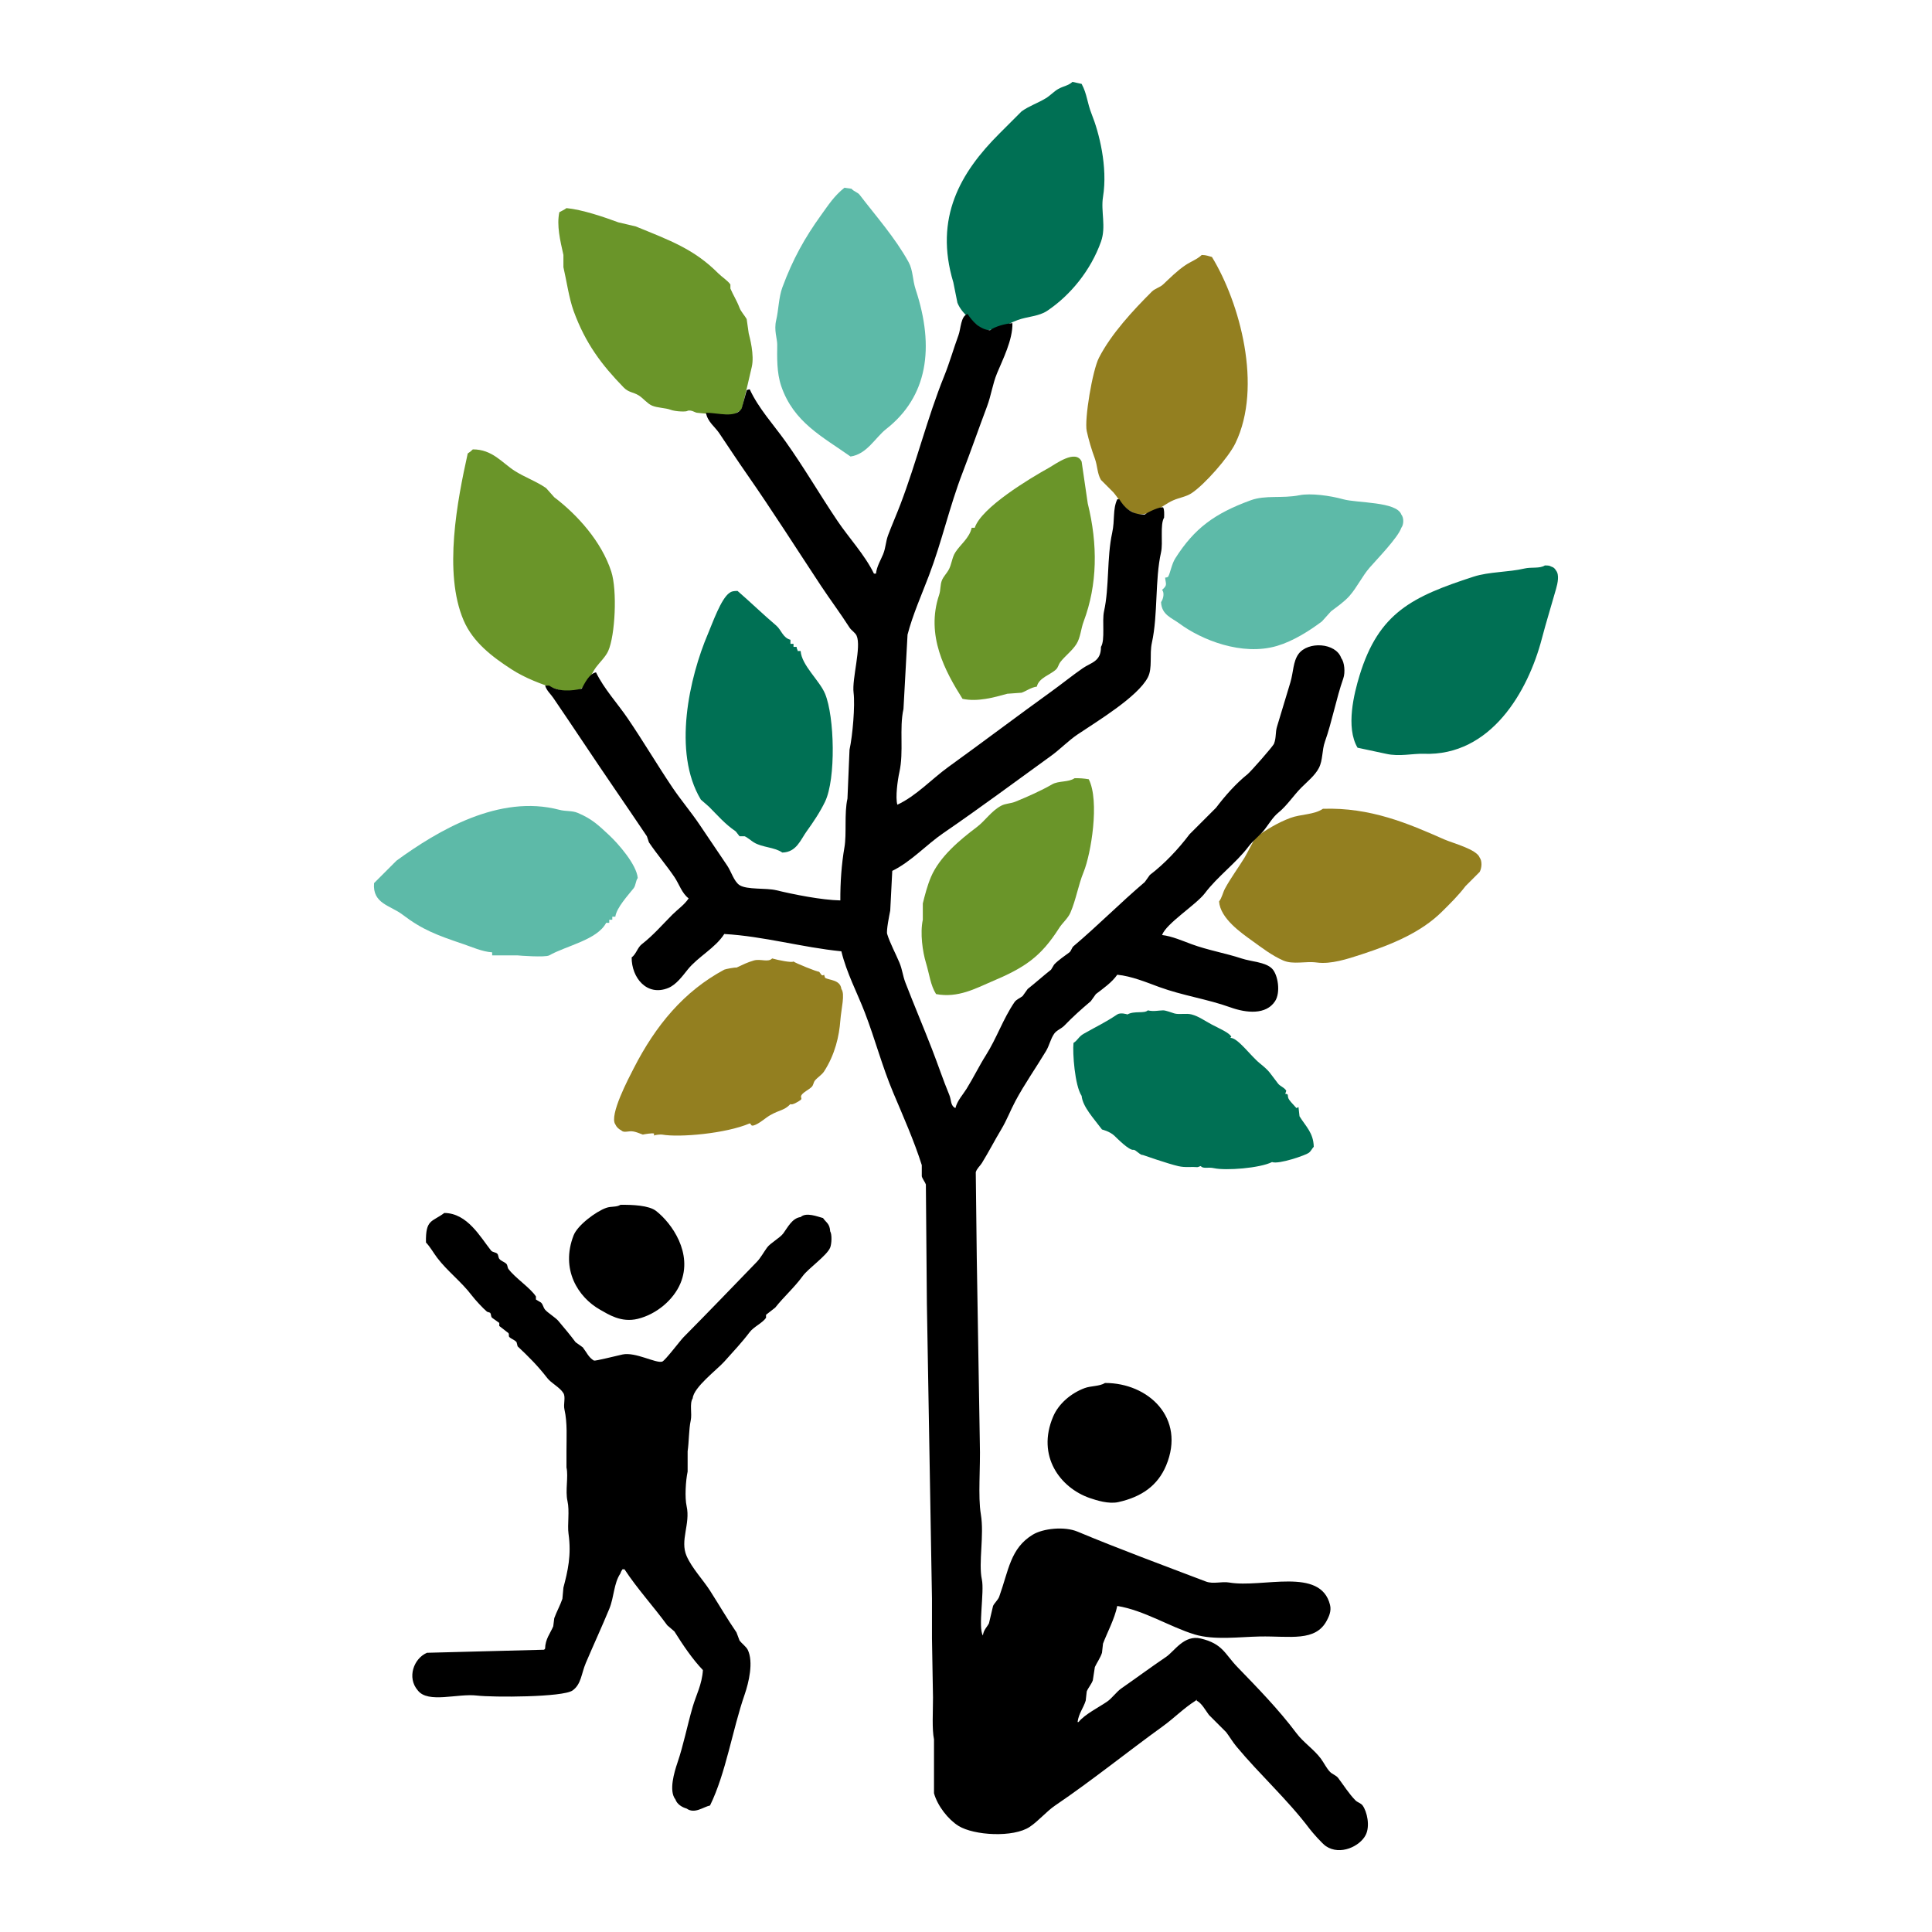 <?xml version="1.0" encoding="UTF-8" standalone="yes"?>
<svg xmlns="http://www.w3.org/2000/svg" width="375px" height="375px" viewBox="0 0 375 375" version="1.1">
  <rect width="375px" height="375px" style="fill:#ffffff;"/>
  <g id="surface1">
    <path style=" stroke:none;fill-rule:nonzero;fill:rgb(100%,100%,100%);fill-opacity:1;" d="M 375 186.707 C 375 290.258 291.055 374.207 187.5 374.207 C 83.945 374.207 0 290.258 0 186.707 C 0 83.152 83.945 -0.793 187.5 -0.793 C 291.055 -0.793 375 83.152 375 186.707 Z M 375 186.707 "/>
    <path style=" stroke:none;fill-rule:evenodd;fill:rgb(36.471%,72.941%,65.882%);fill-opacity:1;" d="M 163.902 36.441 L 165.285 36.641 C 165.695 37.156 166.469 37.309 166.863 37.824 C 170.07 42.008 173.746 46.148 176.352 50.867 C 177.242 52.484 177.098 54.277 177.734 56.203 C 181.465 67.492 180.031 76.992 172.004 83.277 C 169.906 84.918 168.262 88.172 165.086 88.609 C 159.594 84.73 154.055 81.969 151.648 74.977 C 150.734 72.32 150.84 69.367 150.859 66.875 C 150.867 65.754 150.188 64.09 150.66 62.133 C 151.113 60.254 151.148 57.699 151.848 55.809 C 153.891 50.266 156.223 46.133 159.355 41.777 C 160.84 39.711 161.926 38.016 163.902 36.441 Z M 226.148 112.125 C 226.559 112.055 226.527 112.078 226.742 111.93 C 227.176 111.148 227.41 109.496 228.125 108.371 C 231.82 102.555 235.73 99.676 242.746 97.109 C 245.66 96.043 248.832 96.797 252.234 96.121 C 254.395 95.691 258.156 96.191 260.73 96.91 C 263.43 97.664 271.09 97.328 271.996 99.875 C 272.504 100.484 272.496 101.805 271.996 102.445 C 271.355 104.34 267.289 108.52 265.867 110.152 C 264.371 111.867 263.422 113.984 261.918 115.684 C 260.93 116.797 259.559 117.742 258.359 118.648 C 257.766 119.309 257.172 119.965 256.578 120.625 C 254.156 122.441 251.031 124.434 247.887 125.367 C 241.047 127.395 233.145 124.164 228.914 121.02 C 227.441 119.926 225.461 119.348 225.359 116.871 C 225.852 116.184 226.027 114.988 225.555 114.5 C 226.652 113.551 226.277 113.406 226.148 112.125 Z M 119.438 177.93 L 118.844 177.93 L 118.844 178.523 L 118.254 178.523 L 118.254 179.117 L 117.66 179.117 C 115.934 182.43 109.918 183.562 106.594 185.441 C 105.844 185.863 100.695 185.48 100.469 185.441 L 95.527 185.441 L 95.527 184.848 C 93.578 184.723 91.535 183.785 89.992 183.266 C 84.855 181.535 81.973 180.465 78.137 177.535 C 75.75 175.715 72.27 175.414 72.605 171.41 L 76.949 167.062 C 85.008 161.195 96.926 154.113 108.57 157.184 C 109.84 157.516 111.031 157.316 112.125 157.777 C 114.941 158.953 116.242 160.25 118.25 162.121 C 119.895 163.652 123.566 167.773 123.785 170.422 C 123.379 170.945 123.414 171.859 122.996 172.398 C 122.027 173.637 119.648 176.191 119.438 177.93 Z M 119.438 177.93 "/>
    <path style=" stroke:none;fill-rule:evenodd;fill:rgb(57.647%,49.804%,12.549%);fill-opacity:1;" d="M 233.262 49.484 C 234.188 49.508 234.52 49.703 235.238 49.879 C 240.625 58.703 245.125 75.016 239.785 86.043 C 238.445 88.809 233.766 94.098 231.285 95.727 C 230.215 96.43 228.941 96.578 227.727 97.109 C 225.48 98.094 224.324 99.844 220.613 99.875 C 220.004 99.387 219.234 99.191 218.637 98.691 C 217.641 97.848 216.945 96.512 216.07 95.527 L 213.699 93.156 C 212.961 91.918 213.035 90.445 212.512 89.008 C 211.867 87.266 211.34 85.484 210.934 83.672 C 210.453 81.398 212.039 71.906 213.305 69.441 C 215.711 64.762 219.973 60.191 223.578 56.598 C 224.18 56 225.133 55.797 225.754 55.215 C 227.137 53.918 228.492 52.539 230.102 51.461 C 231.145 50.762 232.375 50.336 233.262 49.484 Z M 256.777 156.984 C 266.004 156.684 273.352 159.844 280.293 162.914 C 282.035 163.684 286.633 164.844 287.211 166.469 C 287.676 167.098 287.656 168.371 287.211 169.234 L 284.445 172.004 C 283.074 173.812 281.492 175.363 279.898 176.941 C 275.891 180.926 270.316 183.277 264.285 185.242 C 261.531 186.141 258.34 187.195 255.594 186.824 C 253.367 186.523 251.023 187.277 249.07 186.43 C 246.902 185.484 244.934 183.969 243.145 182.676 C 240.953 181.098 236.852 178.281 236.621 174.969 C 237.211 174.211 237.324 173.281 237.809 172.398 C 238.895 170.41 240.395 168.363 241.562 166.469 C 242.027 165.715 243.57 162.641 243.734 162.52 C 245.719 161.07 248.066 159.652 250.453 158.762 C 252.477 158.012 255.117 158.148 256.777 156.984 Z M 149.871 186.031 C 151.004 186.359 153.707 186.91 154.02 186.625 C 154.301 186.902 158.762 188.711 158.961 188.602 C 159.32 188.902 159.453 189.609 159.949 189.195 C 160.016 189.395 160.078 189.59 160.145 189.789 C 160.938 190.289 163.094 190.129 163.309 191.961 C 164.062 192.98 163.293 195.656 163.109 198.086 C 162.887 201.059 162.102 204.645 159.949 207.969 C 159.516 208.637 158.652 209.141 158.168 209.746 C 157.887 210.102 157.887 210.609 157.578 210.934 C 157.039 211.496 156.055 211.895 155.602 212.512 C 155.246 213 155.797 213.188 155.402 213.5 C 155.004 213.816 153.691 214.59 153.426 214.293 C 152.203 215.582 151.398 215.367 149.477 216.465 C 148.574 216.98 147.316 218.156 146.312 218.441 C 145.668 218.625 145.855 218.152 145.523 218.047 C 140.891 220.039 131.82 220.816 128.527 220.223 C 128.293 220.18 127.18 220.242 126.945 220.418 L 126.945 220.023 C 126.664 219.879 125.035 220.156 124.773 220.223 C 124.047 219.957 123.566 219.742 122.996 219.629 C 121.988 219.422 121.172 219.969 120.625 219.43 C 120.098 219.152 119.684 218.801 119.438 218.246 C 118.191 216.5 122.031 209.262 122.996 207.375 C 127.281 198.992 132.766 192.398 140.582 188.207 C 140.785 188.098 142.68 187.734 142.953 187.812 C 144.199 187.23 145.039 186.801 146.312 186.43 C 147.625 186.047 149.113 186.867 149.871 186.031 Z M 149.871 186.031 "/>
    <path style=" stroke:none;fill-rule:evenodd;fill:rgb(0%,43.922%,32.941%);fill-opacity:1;" d="M 208.164 15.891 L 209.945 16.285 C 211.035 18.332 210.977 19.852 211.918 22.215 C 213.301 25.672 215.051 32.336 214.094 38.219 C 213.637 41.02 214.742 43.992 213.699 46.914 C 211.719 52.469 207.762 57.328 203.227 60.352 C 201.625 61.418 199.414 61.422 197.496 62.133 C 195.363 62.922 193.895 64.117 190.777 64.109 C 189.117 62.512 186.754 61.051 185.836 58.773 C 185.57 57.453 185.309 56.137 185.043 54.82 C 181.25 42.227 186.48 33.426 193.938 25.969 C 195.387 24.52 196.836 23.07 198.285 21.621 C 199.758 20.551 201.441 20.023 203.027 19.051 C 203.793 18.586 204.645 17.699 205.398 17.273 C 206.391 16.711 207.391 16.625 208.164 15.891 Z M 299.855 109.754 C 300.395 109.754 300.766 109.762 301.043 109.953 C 301.621 110.141 301.738 110.301 302.031 110.742 C 302.703 111.598 302.34 113.199 302.031 114.301 C 301.16 117.398 300.07 120.898 299.266 123.984 C 296.613 134.133 289.418 146.797 276.34 146.312 C 274.219 146.234 271.645 146.906 269.031 146.312 C 267.188 145.918 265.344 145.523 263.496 145.129 C 261.168 141.168 262.82 134.609 263.891 131.098 C 267.617 118.906 274.137 115.793 286.023 111.93 C 289.02 110.957 292.801 111.082 295.906 110.348 C 297.242 110.031 298.848 110.402 299.855 109.754 Z M 153.426 124.18 L 153.426 124.973 L 154.02 124.973 L 154.02 125.562 L 154.613 125.562 C 154.688 125.973 154.66 125.945 154.809 126.156 L 154.809 126.355 L 155.402 126.355 C 155.594 129.148 159.078 132.078 160.145 134.656 C 161.988 139.105 162.273 151.156 160.145 155.602 C 159.191 157.59 157.832 159.621 156.59 161.332 C 155.398 162.973 154.613 165.418 151.848 165.48 C 150.254 164.391 147.984 164.52 146.312 163.504 C 145.848 163.223 145.059 162.531 144.535 162.32 L 143.547 162.32 C 143.484 162.281 142.887 161.418 142.754 161.332 C 140.711 159.945 139.316 158.289 137.617 156.59 C 137.09 156.129 136.562 155.668 136.035 155.207 C 130.48 146.004 133.82 131.445 137.422 122.996 C 138.316 120.898 139.938 116.246 141.57 115.09 C 141.98 114.762 142.391 114.715 143.152 114.695 C 145.727 116.926 148.078 119.219 150.66 121.414 C 151.664 122.27 151.934 123.789 153.426 124.18 Z M 222.789 196.109 C 223.887 196.379 224.863 196.125 225.754 196.109 C 226.277 196.102 227.492 196.574 227.926 196.703 C 228.859 196.98 230.25 196.629 231.285 196.902 C 232.691 197.27 233.812 198.129 235.238 198.879 C 236.641 199.617 238.73 200.508 238.992 201.25 C 238.926 201.316 238.859 201.383 238.797 201.449 C 240.238 201.383 242.738 204.949 244.527 206.387 C 246.539 208.008 246.383 208.164 248.082 210.34 C 248.469 210.836 249.375 211.133 249.664 211.723 C 249.598 211.922 249.531 212.117 249.465 212.316 C 250.324 212.332 249.695 212.723 250.258 213.5 C 250.613 214 251.211 214.57 251.641 215.082 C 251.773 215.016 251.902 214.949 252.035 214.883 C 252.102 215.477 252.168 216.07 252.234 216.664 C 253.418 218.609 254.941 219.859 255 222.59 C 254.613 222.996 254.484 223.441 254.012 223.777 C 253.52 224.184 248.227 226.055 246.898 225.555 C 244.527 226.75 237.922 227.246 235.633 226.742 C 234.434 226.477 233.59 226.922 233.066 226.348 C 232.93 226.301 232.641 226.578 232.273 226.543 C 231.121 226.438 230.094 226.66 228.715 226.348 C 226.633 225.871 221.801 224.172 221.801 224.172 C 221.363 224.281 220.398 223.117 220.023 223.184 C 219.148 223.34 216.805 220.918 216.27 220.418 C 215.375 219.59 213.895 219.234 213.895 219.234 C 212.328 217.125 210.148 214.836 209.945 212.711 C 208.602 210.703 208.168 204.316 208.363 202.438 C 209.223 201.875 209.363 201.211 210.34 200.656 C 213.098 199.09 214.457 198.508 216.859 196.902 C 217.484 196.484 218.727 196.855 218.836 196.902 C 220.172 196.148 222.129 196.785 222.789 196.109 Z M 222.789 196.109 "/>
    <path style=" stroke:none;fill-rule:evenodd;fill:rgb(41.569%,58.431%,16.078%);fill-opacity:1;" d="M 109.953 40.395 C 113.027 40.684 117.273 42.137 120.031 43.16 L 123.391 43.949 C 130.031 46.664 134.699 48.328 139.398 53.039 C 140.09 53.738 141.207 54.422 141.77 55.215 L 141.77 56.004 C 142.32 57.301 142.957 58.219 143.547 59.758 C 143.824 60.488 144.59 61.32 144.93 61.934 L 145.324 64.699 C 145.52 65.48 146.457 68.91 145.918 71.223 C 145.273 73.992 144.602 76.934 143.941 79.52 L 142.363 80.508 C 141.77 80.699 135.609 80.188 135.25 80.113 C 134.785 80.02 134.25 79.551 133.469 79.719 C 133.375 79.977 131.125 79.91 130.109 79.52 C 129.219 79.18 127.562 79.168 126.555 78.73 C 125.617 78.32 124.816 77.266 123.984 76.754 C 122.828 76.047 122.043 76.227 121.02 75.172 C 116.793 70.82 113.645 66.688 111.336 60.352 C 110.449 57.914 109.938 54.34 109.359 51.855 L 109.359 49.484 C 108.738 46.715 108.016 43.75 108.57 41.184 C 108.961 40.969 109.598 40.691 109.953 40.395 Z M 91.773 87.227 C 95.555 87.199 97.492 89.859 99.875 91.379 C 101.898 92.668 104.043 93.387 106 94.738 L 107.582 96.516 C 112.047 99.898 116.758 105.109 118.648 110.941 C 119.828 114.59 119.41 123.309 118.055 126.355 C 117.559 127.469 116.391 128.578 115.684 129.516 C 114.637 130.902 114.086 133.238 112.324 133.863 C 111.449 134.535 109.496 134.223 108.371 133.863 C 105.004 132.785 101.914 131.617 99.281 129.91 C 95.566 127.504 91.816 124.672 89.992 120.426 C 86.02 111.184 88.777 97.074 90.785 88.02 C 91.145 87.797 91.477 87.531 91.773 87.227 Z M 201.25 133.27 C 200.094 133.434 199.223 134.129 198.285 134.457 L 195.52 134.656 C 192.898 135.383 189.703 136.273 186.824 135.641 C 183.453 130.316 179.648 123.328 182.277 115.484 C 182.637 114.418 182.422 113.594 182.871 112.523 C 183.082 112.02 183.777 111.211 184.055 110.742 C 184.75 109.582 184.73 108.289 185.441 107.188 C 186.387 105.715 188.191 104.402 188.602 102.445 L 189.195 102.445 C 190.484 98.492 199.867 92.875 203.621 90.785 C 204.848 90.102 208.809 87.117 209.945 89.598 C 210.34 92.301 210.734 95 211.129 97.703 C 213.113 105.719 213.016 113.492 210.34 120.625 C 209.789 122.086 209.734 123.711 208.957 124.973 C 208.137 126.297 206.715 127.324 205.793 128.527 C 205.469 128.953 205.379 129.547 205.004 129.914 C 203.902 130.984 201.633 131.543 201.25 133.27 Z M 208.562 151.055 C 209.488 151.027 210.414 151.094 211.328 151.254 C 213.48 155.508 211.754 165.766 210.34 169.234 C 209.254 171.895 208.898 174.512 207.77 177.141 C 207.293 178.25 206.219 179.129 205.598 180.105 C 201.988 185.773 198.902 187.82 192.355 190.578 C 189.473 191.793 185.953 193.773 181.688 192.949 C 180.594 191.207 180.418 189.164 179.711 186.824 C 179.09 184.773 178.555 181.133 179.117 178.523 L 179.117 175.363 C 179.516 173.734 180.016 171.824 180.699 170.223 C 182.387 166.266 186.316 163.012 189.59 160.543 C 191.246 159.293 192.395 157.422 194.332 156.391 C 195.211 155.926 196.129 155.996 197.098 155.602 C 199.422 154.652 202.102 153.465 204.215 152.242 C 205.469 151.516 207.398 151.871 208.562 151.055 Z M 208.562 151.055 "/>
    <path style=" stroke:none;fill-rule:evenodd;fill:rgb(0%,0%,0%);fill-opacity:1;" d="M 196.508 62.723 C 196.598 65.961 194.578 69.891 193.543 72.406 C 192.629 74.617 192.414 76.672 191.566 78.93 C 190.012 83.062 188.402 87.668 186.824 91.773 C 184.258 98.445 182.844 105.051 180.301 111.73 C 178.93 115.34 177.141 119.363 176.152 123.191 C 175.887 128 175.625 132.809 175.363 137.617 C 174.516 141.402 175.457 145.906 174.57 149.871 C 174.219 151.453 173.766 154.805 174.176 156.195 C 177.836 154.496 180.875 151.18 184.055 148.883 C 190.781 144.031 197.352 139.059 204.016 134.258 C 206.09 132.766 208.113 131.121 210.141 129.715 C 211.789 128.57 213.707 128.441 213.699 125.562 C 214.543 124.156 213.871 120.551 214.293 118.648 C 215.328 113.977 214.824 108.227 215.871 103.434 C 216.43 100.871 215.938 98.918 216.859 96.91 L 217.258 96.91 C 218.254 98.492 219.543 99.898 222.195 99.875 C 222.812 99.363 225.246 98.277 225.754 98.492 C 226.02 98.883 225.973 99.777 225.949 100.469 C 225.125 101.828 225.773 105.336 225.359 107.188 C 224.145 112.609 224.789 119.254 223.578 124.773 C 223.078 127.051 223.742 129.668 222.789 131.492 C 220.805 135.289 212.891 140.039 209.152 142.559 C 207.387 143.75 205.742 145.461 204.016 146.707 C 197.012 151.773 190.191 156.84 183.066 161.727 C 179.789 163.977 176.852 167.246 173.188 169.039 C 173.059 171.609 172.926 174.176 172.793 176.746 C 172.641 177.504 172 180.637 172.199 181.289 C 172.723 183.012 173.875 185.16 174.57 186.824 C 175.164 188.238 175.195 189.316 175.758 190.773 C 177.355 194.918 179.285 199.473 180.895 203.621 C 182.082 206.676 183.07 209.66 184.254 212.512 C 184.703 213.594 184.441 214.574 185.441 215.082 C 185.82 213.602 186.902 212.477 187.613 211.328 C 188.965 209.148 190.066 206.867 191.371 204.805 C 193.477 201.461 194.688 197.785 196.902 194.531 C 197.27 193.988 197.957 193.75 198.484 193.344 L 199.473 191.961 C 201.043 190.719 202.445 189.453 204.016 188.207 C 204.215 187.879 204.41 187.547 204.609 187.219 C 205.457 186.32 206.582 185.609 207.574 184.848 C 207.934 184.57 208.023 183.949 208.363 183.66 C 213.121 179.637 217.445 175.246 222.195 171.211 L 223.184 169.828 C 226.051 167.648 228.723 164.793 230.891 161.926 C 232.602 160.211 234.316 158.5 236.031 156.785 C 237.777 154.473 239.898 152.074 242.156 150.266 C 242.75 149.789 247.09 144.879 247.293 144.336 C 247.762 143.078 247.5 142.227 247.887 140.977 C 248.699 138.328 249.648 135.137 250.453 132.48 C 251.055 130.496 250.965 128.418 252.035 126.945 C 253.859 124.434 259.285 124.73 260.336 127.738 C 260.953 128.512 261.148 130.504 260.73 131.688 C 259.375 135.527 258.535 140.113 257.172 143.941 C 256.559 145.672 256.801 147.512 255.988 149.078 C 255.25 150.504 253.734 151.727 252.629 152.832 C 251.02 154.441 249.867 156.324 248.082 157.773 C 247.105 158.57 246.289 159.918 245.512 160.934 C 244.598 162.141 243.305 163.035 242.352 164.297 C 239.879 167.566 236.363 170.07 233.855 173.387 C 232.18 175.602 226.371 179.227 225.555 181.488 C 227.465 181.707 229.641 182.66 231.285 183.266 C 234.457 184.434 237.926 185.023 240.969 186.031 C 242.906 186.676 245.605 186.711 246.898 188.008 C 248.066 189.18 248.598 192.641 247.488 194.332 C 245.742 197.004 241.953 196.656 238.797 195.52 C 234.344 193.914 229.57 193.254 224.961 191.566 C 222.582 190.691 219.621 189.457 216.859 189.195 C 215.84 190.672 214.141 191.859 212.711 192.949 L 211.723 194.332 C 209.898 195.879 208.227 197.359 206.586 199.074 C 206.023 199.66 205.07 199.977 204.609 200.656 C 203.875 201.73 203.703 202.887 203.027 204.016 C 201.141 207.156 198.816 210.477 197.098 213.699 C 196.074 215.621 195.445 217.375 194.332 219.23 C 193.082 221.309 191.922 223.574 190.578 225.754 C 190.242 226.297 189.598 226.812 189.395 227.531 C 189.457 233.062 189.523 238.598 189.59 244.129 C 189.789 256.117 189.984 268.105 190.184 280.094 C 190.332 284.918 189.797 290.426 190.383 293.93 C 191.066 298.039 189.883 303.32 190.578 306.574 C 191.094 308.98 189.812 315.887 190.777 317.445 C 190.926 316.305 191.578 315.848 191.961 315.074 C 192.223 313.953 192.488 312.832 192.75 311.715 C 193 311.156 193.719 310.539 193.938 309.934 C 195.789 304.809 196.082 300.543 200.461 297.879 C 202.453 296.668 206.605 296.223 209.152 297.289 C 217.125 300.625 225.91 303.871 234.055 306.969 C 235.496 307.52 237.094 306.91 238.598 307.168 C 245.066 308.281 256.328 304.074 258.16 311.516 C 258.465 312.738 257.895 313.848 257.566 314.48 C 255.383 318.746 250.383 317.531 244.527 317.641 C 240.602 317.715 235.672 318.395 231.879 317.246 C 227.102 315.797 222.051 312.551 216.859 311.715 C 216.34 314.242 214.914 316.859 214.094 319.023 C 214.027 319.617 213.961 320.211 213.895 320.805 C 213.602 321.754 212.863 322.801 212.512 323.57 C 212.383 324.426 212.25 325.281 212.117 326.141 C 211.871 326.875 211.188 327.641 210.934 328.312 C 210.867 328.906 210.801 329.5 210.734 330.094 C 210.281 331.555 209.402 332.516 209.152 334.242 L 209.352 334.242 C 210.512 332.773 213.266 331.398 214.883 330.289 C 215.859 329.621 216.695 328.383 217.652 327.719 C 220.629 325.648 223.34 323.633 226.348 321.594 C 227.965 320.496 229.832 317.262 233.066 318.035 C 237.363 319.066 237.719 321.027 240.18 323.57 C 244.141 327.664 248.195 331.816 251.641 336.414 C 252.969 338.191 255.062 339.57 256.383 341.355 C 256.996 342.184 257.449 343.188 258.16 343.926 C 258.613 344.387 259.348 344.586 259.742 345.109 C 260.82 346.539 261.844 348.188 263.102 349.457 C 263.492 349.852 264.152 349.984 264.484 350.445 C 265.344 351.637 265.969 354.43 265.078 356.176 C 263.973 358.344 260.156 360.211 257.371 358.348 C 256.641 357.859 254.77 355.73 254.207 354.992 C 249.895 349.27 244.523 344.453 239.98 338.984 C 239.234 338.086 238.703 337.145 238.004 336.219 L 234.645 332.859 C 233.992 331.992 233.262 330.582 232.273 330.094 L 232.273 329.895 C 232.207 329.961 232.141 330.027 232.078 330.094 C 229.797 331.527 227.879 333.496 225.754 335.031 C 218.684 340.141 212.039 345.535 204.805 350.445 C 203.098 351.605 201.598 353.438 199.867 354.594 C 196.711 356.707 189.051 356.277 186.031 354.398 C 184.051 353.164 181.977 350.535 181.289 348.074 L 181.289 337.602 C 180.879 335.645 181.094 332.281 181.094 329.5 C 181.027 325.68 180.961 321.859 180.895 318.035 L 180.895 310.332 C 180.566 291.23 180.238 272.125 179.906 253.023 C 179.84 245.316 179.773 237.609 179.711 229.902 C 179.582 229.5 179.051 228.828 178.918 228.32 L 178.918 226.148 C 177.461 221.512 175.254 216.551 173.387 212.117 C 171.191 206.906 169.895 201.812 167.852 196.504 C 166.395 192.715 164.312 188.812 163.309 184.648 C 155.68 183.891 148.258 181.727 140.582 181.289 C 138.805 184.059 135.488 185.688 133.469 188.207 C 132.477 189.445 131.262 191.129 129.715 191.762 C 125.57 193.461 122.582 189.781 122.602 185.836 C 123.48 185.203 123.734 183.918 124.578 183.266 C 126.793 181.551 128.547 179.496 130.504 177.535 C 131.555 176.484 132.832 175.637 133.668 174.375 C 132.359 173.406 131.828 171.594 130.898 170.223 C 129.383 167.988 127.469 165.742 125.961 163.504 C 125.828 163.109 125.695 162.715 125.562 162.32 C 121.465 156.227 117.242 150.145 113.113 143.941 C 111.254 141.145 109.328 138.309 107.383 135.445 C 106.859 134.668 106.148 134.125 105.805 133.07 L 106.594 133.07 C 108.355 134.32 110.965 134.141 112.918 133.664 C 113.477 132.645 114.363 130.754 115.684 130.504 C 117.242 133.707 119.848 136.52 121.809 139.395 C 124.852 143.859 127.484 148.344 130.504 152.832 C 132.141 155.266 134.207 157.703 135.84 160.145 C 137.637 162.832 139.414 165.457 141.176 168.051 C 141.91 169.129 142.473 171.113 143.547 171.805 C 144.996 172.734 148.691 172.316 150.66 172.793 C 154.039 173.609 159.492 174.703 163.109 174.77 C 163.086 171.305 163.348 167.668 163.902 164.492 C 164.367 161.816 163.84 157.879 164.492 155.008 C 164.625 151.848 164.758 148.684 164.891 145.523 C 165.492 142.785 165.992 136.941 165.68 134.457 C 165.336 131.75 167.227 125.547 166.27 123.391 C 166.008 122.793 165.234 122.348 164.891 121.809 C 163.098 119.004 161.133 116.395 159.355 113.707 C 154.523 106.395 149.934 99.148 144.93 91.969 C 143.129 89.387 141.406 86.758 139.594 84.066 C 138.77 82.836 137.324 81.867 137.027 80.113 C 139.551 80.148 142.695 81.211 143.941 79.324 C 144.27 78.137 144.602 76.953 144.93 75.766 C 145.141 75.617 145.117 75.648 145.523 75.566 C 147.188 79.207 150.176 82.473 152.438 85.645 C 156.035 90.688 159.055 95.91 162.52 101.059 C 164.773 104.418 167.805 107.613 169.633 111.336 L 170.027 111.336 C 170.18 109.922 170.953 108.711 171.41 107.582 C 171.949 106.25 171.891 105.176 172.398 103.828 C 173.082 102.008 174.082 99.707 174.77 97.898 C 177.93 89.594 180.012 81.055 183.266 73 C 184.332 70.363 185.105 67.594 186.031 65.094 C 186.512 63.805 186.465 61.328 187.812 60.945 C 188.648 62.258 190.156 63.969 192.16 64.105 C 193.109 63.371 195.078 62.832 196.508 62.723 Z M 120.426 233.855 C 122.75 233.82 125.957 233.961 127.344 235.043 C 130.418 237.441 134.512 243.25 132.086 249.07 C 130.742 252.297 127.43 255.098 123.785 255.988 C 120.562 256.777 118.086 255.117 116.473 254.211 C 112.199 251.801 108.762 246.395 111.336 239.785 C 112.102 237.812 115.66 235.16 117.66 234.449 C 118.656 234.094 119.648 234.355 120.426 233.855 Z M 86.238 235.438 C 90.727 235.465 93.238 240.129 95.328 242.746 C 95.586 243.07 96.227 243.051 96.516 243.34 C 96.762 243.586 96.695 244.043 96.91 244.328 C 97.246 244.781 97.906 244.918 98.293 245.316 C 98.539 245.57 98.473 246.012 98.688 246.305 C 99.977 248.047 102.922 249.945 104.023 251.641 L 104.023 252.234 L 105.012 252.828 C 105.43 253.234 105.414 253.742 105.805 254.211 C 106.312 254.816 107.828 255.734 108.371 256.383 C 109.539 257.777 110.645 259.074 111.73 260.531 L 113.117 261.52 C 113.828 262.426 114.273 263.527 115.289 264.09 C 115.598 264.188 119.605 263.168 120.824 262.906 C 123.324 262.367 127.297 264.668 128.531 264.289 C 129.086 264.117 132.012 260.219 132.68 259.543 C 137.461 254.719 142.18 249.801 146.906 244.922 C 147.625 244.18 148.258 243.016 148.883 242.156 C 149.527 241.266 151.379 240.297 152.047 239.387 C 152.871 238.27 153.746 236.438 155.406 236.227 C 156.477 235.234 158.699 236.148 159.75 236.426 C 160.363 237.316 161.051 237.496 161.137 238.992 C 161.516 239.609 161.422 241.453 161.137 242.156 C 160.5 243.719 156.883 246.199 155.801 247.688 C 154.195 249.895 152.168 251.668 150.465 253.812 C 149.871 254.277 149.277 254.738 148.688 255.199 L 148.688 255.789 C 147.941 256.84 146.312 257.516 145.523 258.555 C 143.988 260.59 142.273 262.395 140.582 264.289 C 139.223 265.816 134.633 269.262 134.457 271.402 C 133.789 272.477 134.371 274.328 134.062 275.75 C 133.695 277.434 133.738 279.902 133.469 281.68 L 133.469 285.629 C 133.082 287.438 132.898 290.668 133.273 292.348 C 134.039 295.816 131.934 298.977 133.273 302.031 C 134.305 304.387 136.461 306.629 137.816 308.75 C 139.594 311.531 141.148 314.223 142.953 316.852 C 143.152 317.379 143.352 317.906 143.547 318.434 C 143.941 318.957 144.84 319.629 145.129 320.211 C 146.301 322.578 145.324 326.629 144.535 328.906 C 142.156 335.77 140.898 344.168 137.816 350.445 C 136.504 350.723 134.82 352.152 133.273 351.039 C 132.344 350.781 131.402 350.172 131.098 349.262 C 129.766 347.613 130.898 343.895 131.492 342.148 C 132.68 338.664 133.352 335.078 134.457 331.277 C 135.109 329.031 136.262 326.941 136.434 324.164 C 134.352 321.984 132.523 319.246 130.898 316.656 C 130.438 316.258 129.977 315.863 129.516 315.469 C 126.816 311.77 123.703 308.398 121.215 304.602 L 120.82 304.602 C 120.629 304.949 120.574 304.934 120.426 305.391 C 119.105 307.363 119.223 309.957 118.25 312.309 C 116.867 315.66 115.156 319.371 113.707 322.781 C 112.82 324.867 112.836 326.902 111.137 328.117 C 109.277 329.445 95.711 329.477 92.562 329.105 C 88.812 328.66 83.09 330.68 81.102 328.117 C 78.938 325.629 80.312 321.891 82.879 320.805 C 90.453 320.605 98.027 320.41 105.605 320.211 C 105.672 320.145 105.738 320.078 105.801 320.012 C 105.836 318.125 106.82 317.023 107.383 315.668 C 107.449 315.141 107.516 314.613 107.582 314.086 C 107.973 312.977 108.773 311.5 109.16 310.332 C 109.227 309.605 109.293 308.883 109.359 308.156 C 110.199 304.965 110.941 301.855 110.348 297.684 C 110.105 295.973 110.586 293.273 110.148 291.359 C 109.688 289.328 110.359 286.629 109.953 284.84 L 109.953 281.68 C 109.945 279.152 110.156 276.191 109.559 273.574 C 109.316 272.523 109.832 271.207 109.359 270.414 C 108.676 269.27 107.012 268.508 106.199 267.449 C 104.441 265.164 102.555 263.27 100.469 261.324 C 100.402 261.059 100.336 260.797 100.27 260.531 C 99.926 260.066 99.312 259.934 98.887 259.543 C 98.648 259.324 98.883 259.051 98.688 258.754 L 96.91 257.371 L 96.91 256.777 L 95.523 255.789 C 95.219 255.492 95.398 255.18 95.129 254.801 C 94.934 254.738 94.734 254.672 94.535 254.605 C 93.754 253.961 92.184 252.25 91.574 251.441 C 89.559 248.781 86.828 246.738 84.855 244.133 C 84.125 243.168 83.516 242.035 82.68 241.168 C 82.59 236.625 83.828 237.242 86.238 235.438 Z M 214.488 268.438 C 222.879 268.406 230.195 275.219 226.348 284.445 C 224.723 288.332 221.613 290.547 217.059 291.559 C 215.191 291.973 212.797 291.207 211.527 290.77 C 205.777 288.781 201.156 282.613 204.414 274.961 C 205.48 272.438 207.914 270.398 210.539 269.426 C 211.738 268.98 213.398 269.105 214.488 268.438 Z M 214.488 268.438 "/>
  </g>
</svg>